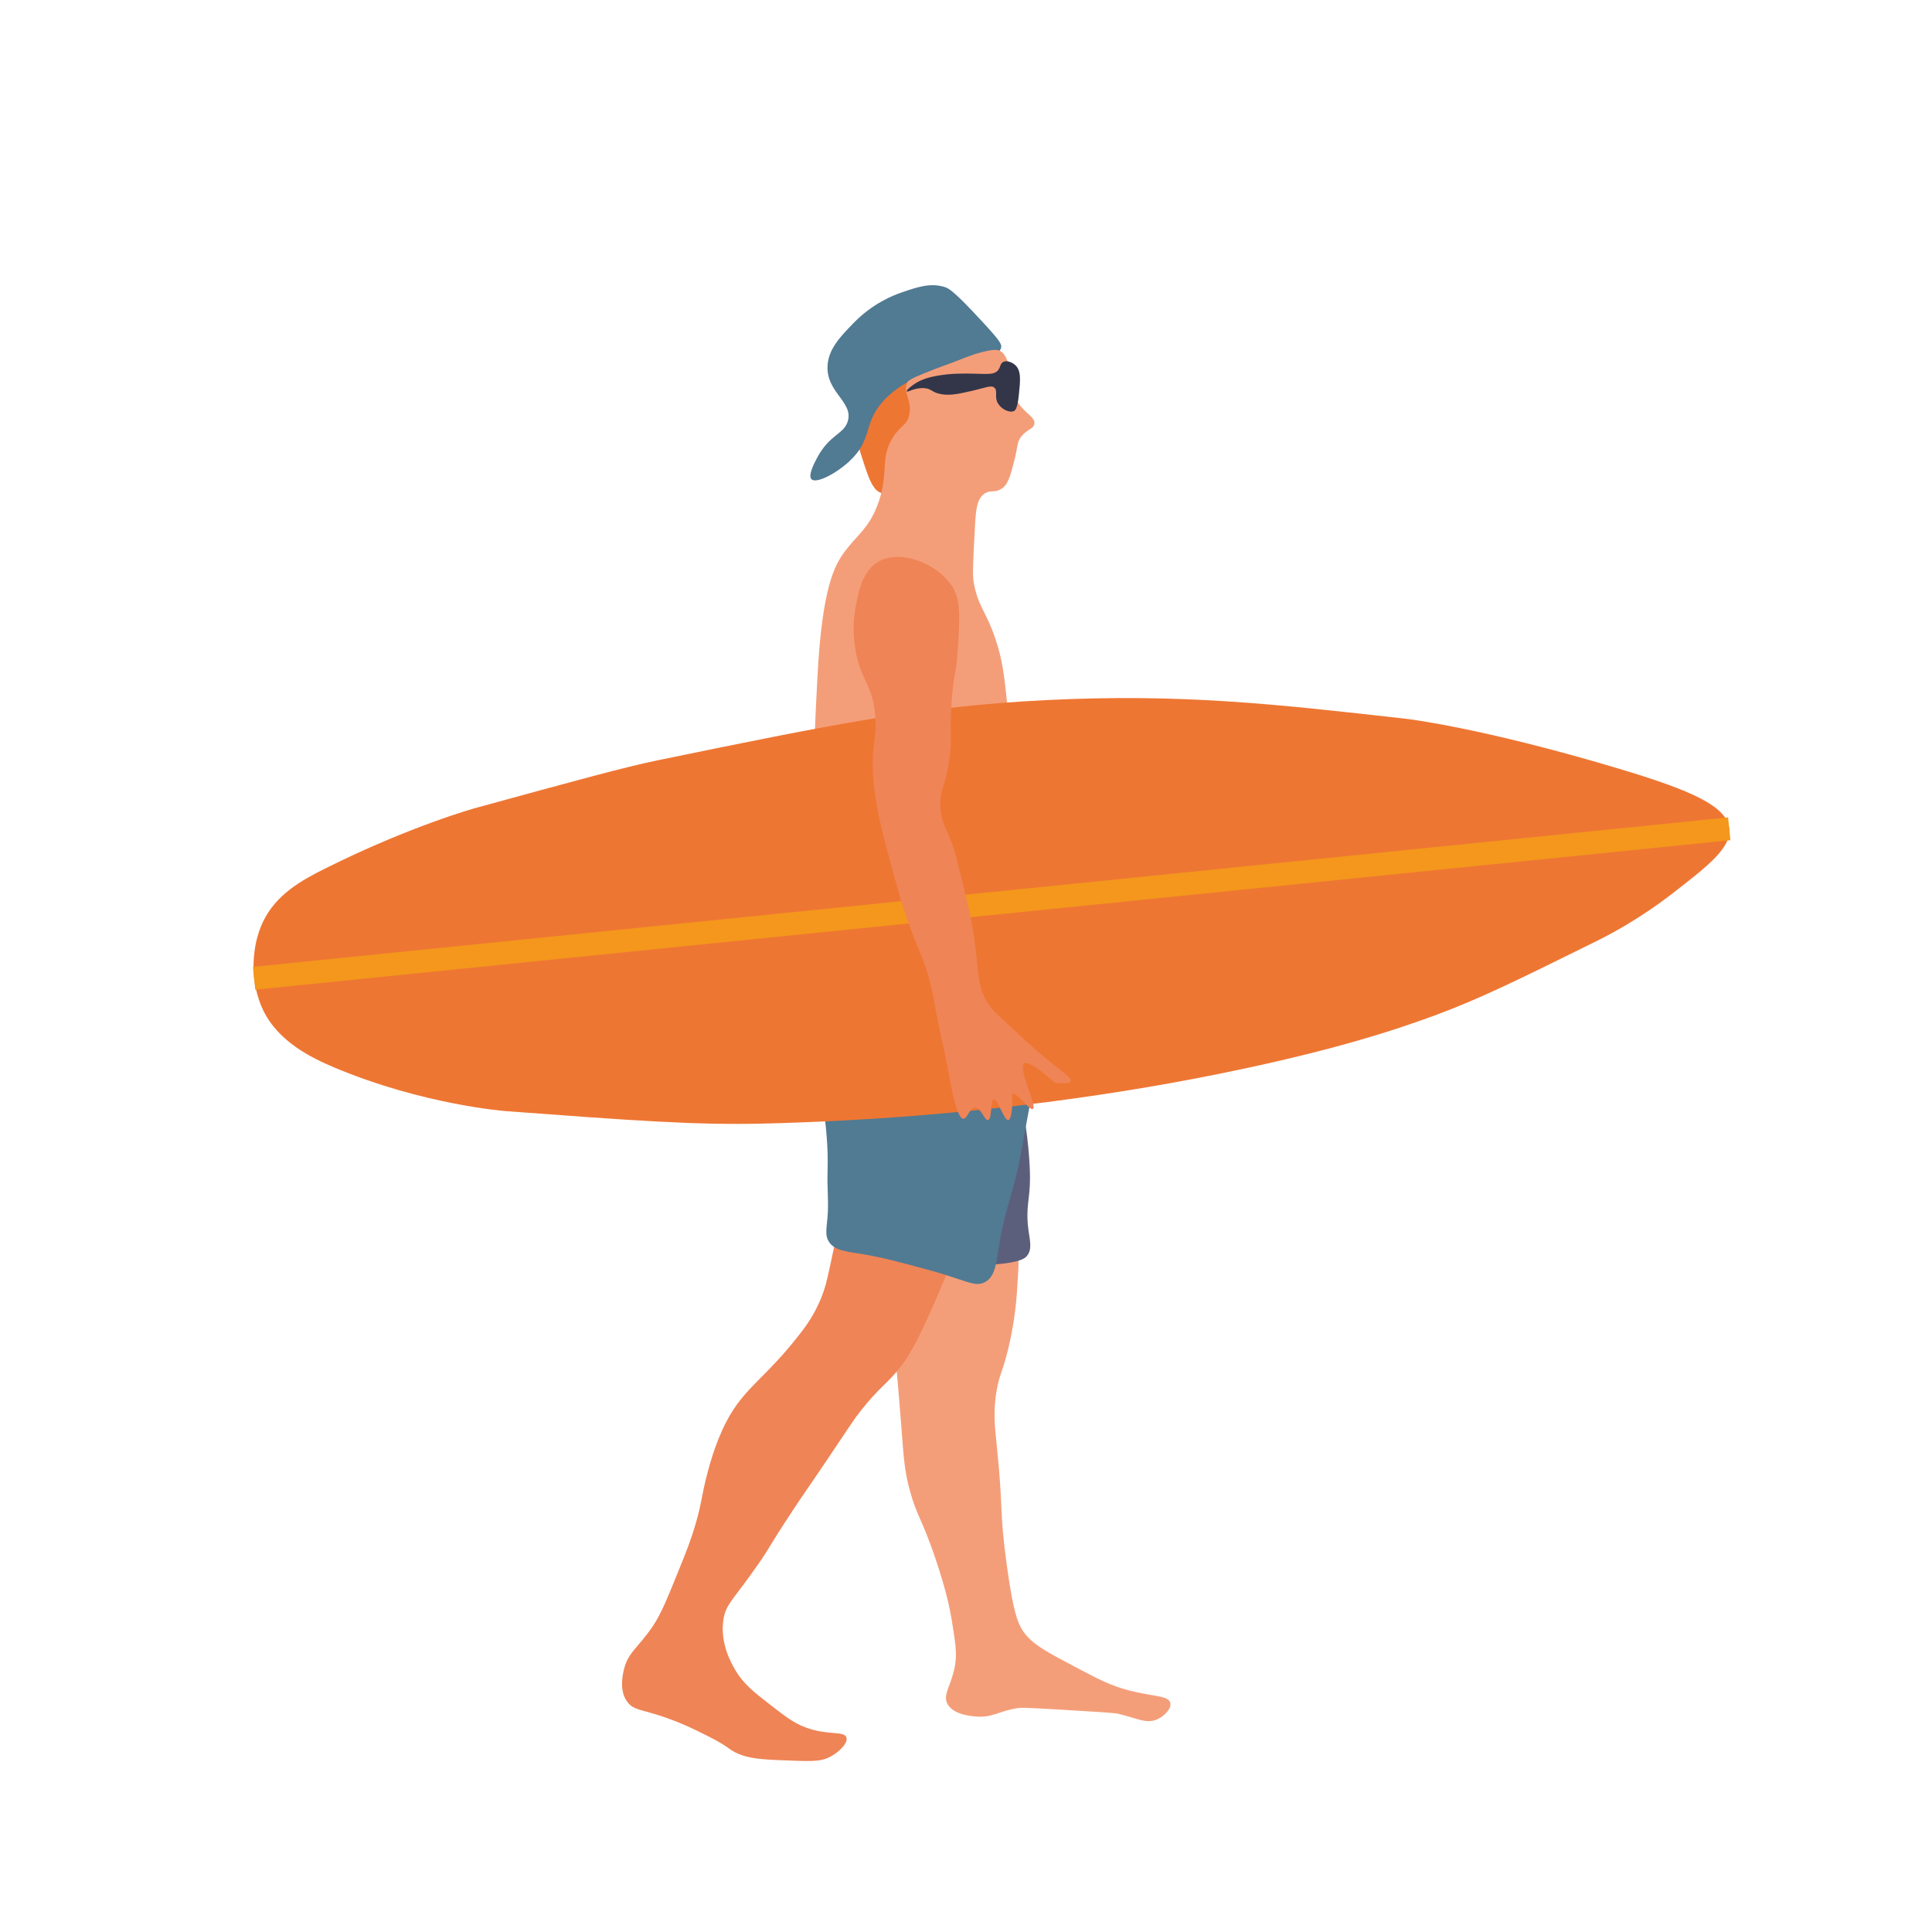 <?xml version="1.0" encoding="utf-8"?>
<!-- Generator: Adobe Illustrator 24.0.0, SVG Export Plug-In . SVG Version: 6.00 Build 0)  -->
<svg version="1.1" xmlns="http://www.w3.org/2000/svg" xmlns:xlink="http://www.w3.org/1999/xlink" x="0px" y="0px"
	 viewBox="0 0 4800 4800" style="enable-background:new 0 0 4800 4800;" xml:space="preserve">
<style type="text/css">
	.st0{fill:#EE7633;}
	.st1{fill:#F49E79;}
	.st2{fill:#5C5F7C;}
	.st3{fill:#EF8456;}
	.st4{fill:#517A93;}
	.st5{stroke:#F4971C;stroke-width:57;stroke-miterlimit:10;}
	.st6{fill:#333649;}
	.st7{fill:none;}
</style>
<g id="Слой_1">
</g>
<g id="Слой_2">
	<path class="st0" d="M2224.86,898.78c26.18,11.39,33.38,57.03,46.71,147.84c9.7,66.04,6.99,81.23,3.59,92.83
		c-12.95,44.24-51.94,91.34-82.64,85.95c-22.9-4.02-33.76-35.93-46.71-75.64c-21-64.35-59.42-182.14,2.05-233.17
		C2167.88,899.99,2200.96,888.38,2224.86,898.78z"/>
	<path class="st1" d="M2519.5,3085.43c14.61,13.9,12.14,50.52,7.18,123.77c-4.5,66.52-16.31,119.18-21.56,140.96
		c-14.28,59.3-21.62,63.13-28.74,103.14c-9.48,53.24-4.66,92.38,0,137.53c17.28,167.33,5.85,159.28,25.15,299.12
		c17.38,125.92,29.35,151.97,50.3,175.34c21.96,24.48,54.16,41.53,118.57,75.64c58.28,30.86,87.66,46.42,132.94,58.45
		c60.25,16.01,99.13,12.61,104.2,30.94c3.84,13.89-13.73,33-32.34,41.26c-27.37,12.15-49.35-2.55-97.01-13.75
		c-9.98-2.35-54.57-5-143.73-10.31c-92.39-5.5-98.81-4.93-107.79-3.44c-47.05,7.83-60.7,23.67-100.61,20.63
		c-12.84-0.98-57.22-4.36-71.86-30.94c-12.93-23.47,8.69-44.4,17.97-92.83c6.07-31.66,1.65-58.92-7.19-113.46
		c-4.59-28.32-13.5-73.7-39.52-151.28c-34.2-101.97-47.31-108.59-64.68-171.91c-13.99-50.99-15.64-83.71-21.56-161.59
		c-22.32-293.7-34.87-302.78-14.37-340.37C2286.97,3088.41,2473.27,3041.45,2519.5,3085.43z"/>
	<path class="st2" d="M2483.57,2638.47c53.03,6.1,75.57,211.96,75.46,288.8c-0.08,54.74-11.69,72.27-3.59,130.65
		c3.57,25.72,9.08,45.82-3.59,61.89c-5.17,6.56-16.35,16.22-77.62,21.46c-53.56,4.58-80.35,6.86-94.85-0.83
		c-50.75-26.93-36.18-136.96-28.75-189.1C2369.55,2818.54,2431.87,2632.52,2483.57,2638.47z"/>
	<path class="st3" d="M2095.51,2999.47c-4.85,7.49-3.15,7.69-35.93,158.15c-4.86,22.28-9.78,44.36-21.56,72.2
		c-16.47,38.93-36.35,65.55-46.71,79.08c-89.88,117.41-141.32,136.08-186.84,223.48c-28.96,55.61-44.55,117.95-50.3,140.96
		c-10.91,43.63-10.85,60.2-25.15,110.02c-12.03,41.9-23.87,71.24-39.52,110.02c-31.42,77.85-47.13,116.78-68.27,147.84
		c-36.99,54.33-61.96,64.01-71.86,110.02c-2.88,13.38-11.23,52.17,10.78,79.08c13.91,17.01,29.42,16.41,75.46,30.94
		c51.43,16.24,88.81,34.91,122.16,51.57c62.1,31.02,51.31,36.02,86.23,48.13c28.97,10.05,64.83,11.28,136.54,13.75
		c44.71,1.54,63.13,0.11,82.64-10.31c21.45-11.46,44.81-34.13,39.53-48.13c-5.77-15.3-40.19-5.61-89.83-20.63
		c-35.32-10.69-56.91-27.4-97.01-58.45c-43.38-33.58-68.93-53.36-89.83-89.39c-8.88-15.3-37.69-64.96-28.74-123.77
		c5.98-39.32,23.39-46.94,86.23-137.53c34.56-49.81,22.9-38.3,86.23-134.09c31.16-47.13,28.6-41.77,86.23-127.21
		c62.22-92.24,64.38-97.26,82.64-120.33c47.28-59.77,62.13-63.21,97.01-106.58c14.77-18.36,39.14-51.35,93.42-178.78
		c58.9-138.27,88.02-207.93,71.86-233.79C2355.06,2912.32,2146.6,2920.59,2095.51,2999.47z"/>
	<path class="st4" d="M2106.29,1046.62c14.43-47.94-53.63-71.43-50.3-137.52c2.12-42.06,31.69-72.56,64.68-106.58
		c47.43-48.92,99.15-68.95,118.57-75.64c40.16-13.82,72.21-24.86,107.79-13.75c9.73,3.04,21.87,8.41,93.42,85.95
		c44.26,47.97,49.13,56.23,46.71,65.33c-6.15,23.08-51.34,21.57-118.57,41.26c-50.81,14.88-127.63,37.37-176.06,92.83
		c-48.68,55.74-24.21,93.85-82.64,147.84c-33.6,31.05-81.52,55.25-93.42,44.69c-10.44-9.26,8.36-43.93,14.37-55.01
		C2061.99,1078.57,2096.49,1079.2,2106.29,1046.62z"/>
	<path class="st1" d="M2483.56,871.32c-4.44-2.03-12.42-4.4-43.06,3.3c-24.15,6.07-38.84,12.49-65.62,22.87
		c-31.7,12.29-28.22,9.94-55.24,20.63c-40.09,15.86-60.3,23.75-64.89,31.34c-14.17,23.45,12.51,44.38,4.26,81.68
		c-5.96,26.92-21.8,24.83-41.32,56.73c-33.6,54.89-6.37,89.64-39.52,171.91c-21.69,53.83-48.9,69.79-79.05,110.02
		c-26.07,34.78-56.75,90.91-68.27,312.87c-11.14,214.67-16.71,322.01,25.15,364.44c104.27,105.69,364.13,79.43,438.36-34.38
		c30.81-47.24,22.93-122.03,7.19-271.61c-6.5-61.76-10.69-101.51-28.75-154.72c-23.93-70.49-43.29-79.37-53.9-140.96
		c-3.15-18.3-0.9-59.19,3.59-140.96c2.08-37.87,4.5-66.81,25.15-79.08c14.4-8.55,23.8-0.75,39.52-10.31
		c16.83-10.24,22.23-29.89,32.34-68.76c10.35-39.8,6.4-47.19,17.96-61.89c14.74-18.72,30.07-18.04,32.34-30.94
		c2.92-16.67-21.36-25.23-39.52-51.57c-16.78-24.34-3.58-34.1-21.56-89.39C2499.63,884.58,2493.11,875.69,2483.56,871.32z"/>
	<path class="st4" d="M2048.8,2641.91c-22.1,61.92,11.88,133.85,7.19,271.61c-1.25,36.65,3.2,73.47,0,110.02
		c-2.73,31.19-6.48,46.49,3.59,61.89c14.32,21.88,43.48,23.92,86.23,30.94c45.13,7.41,82.79,17.55,158.1,37.82
		c96.73,26.04,118.14,45.34,143.72,30.94c25.78-14.51,27.61-47.35,35.93-99.71c11.09-69.81,37.63-136.73,50.3-206.29
		c58.45-320.83,65.89-330.31,50.3-350.69C2497.96,2415.71,2103.72,2488.02,2048.8,2641.91z"/>
	<path class="st0" d="M631.32,2430.47c-0.94-7.94-8.22-76.17,21.56-139.24c32.75-69.36,97.16-104.62,156.3-134.09
		c212.45-105.85,371.89-149.56,371.89-149.56c248.61-68.15,372.92-102.22,452.73-118.62c435.19-89.36,652.79-134.05,964.75-149.56
		c336.16-16.72,570.92,9.82,894.68,46.41c0,0,184.39,20.84,528.19,123.77c181.77,54.42,269.65,93.66,274.87,149.56
		c4.46,47.75-52.85,92.19-140.13,159.87c-88.31,68.48-166,107.42-188.64,118.61c-194.34,96.14-291.5,144.2-404.22,185.66
		c-101.62,37.37-257.55,88.57-533.58,144.4c-181.15,36.64-587.91,110.46-1131.83,123.77c-170.12,4.17-327.21-7.54-641.37-30.94
		c0,0-204.26-15.22-425.78-108.3c-56.36-23.68-140.21-64.22-177.86-144.4C636.86,2473.69,632.33,2439.03,631.32,2430.47z"/>
	<path class="st5" d="M631.32,2430.47c1221.66-123.77,2443.31-247.54,3664.97-371.32"/>
	<path class="st3" d="M2185.34,1393.87c-44.25,23.22-53.95,81.18-61.08,123.77c-1.84,11.01-8.4,54.46,3.59,110.02
		c12.69,58.78,32.8,69.33,43.12,123.77c8.49,44.8,2.57,78.25,0,99.7c-12.08,100.63,17.17,205.78,57.49,350.69
		c46.06,165.55,72.26,168.37,93.42,292.24c9.06,53.01,22.57,105.25,32.34,158.15c9.37,50.75,22.5,127.2,39.52,127.21
		c10.21,0.01,14.71-27.48,28.75-27.5c15.29-0.03,23.67,32.58,32.34,30.94c10.36-1.96,5.38-49.92,14.37-51.57
		c9.79-1.8,25.09,53.44,35.93,51.57c6.36-1.09,8.39-21.34,9.22-29.63c2.25-22.41-2.69-33.36,1.56-35.69
		c9.26-5.1,41.85,42.04,50.3,37.82c11.73-5.86-38.52-103.08-21.56-113.46c14.56-8.9,75.46,48.13,75.46,48.13
		c29.15,3.96,37.65,0.71,39.53-3.44c4.18-9.24-23.68-24.82-79.05-72.2c-21.98-18.81-38.96-34.64-71.86-65.32
		c-25.82-24.08-38.73-36.12-43.12-41.26c-33.72-39.52-35.15-85.12-39.52-130.65c-7.27-75.73-21.62-133-50.3-247.54
		c-15.3-61.09-39.59-80.37-39.52-130.65c0.05-40.56,11.69-43.67,21.56-106.58c9.79-62.4,0.25-71.53,7.18-158.15
		c5.25-65.59,10.8-61.39,14.37-116.9c5.46-84.72,8.18-127.09-14.37-161.59C2329.18,1400.97,2240.65,1364.85,2185.34,1393.87z"/>
	<path class="st6" d="M2252.87,972.42c-1.66-2.68,10.7-13.84,24.98-22.1c14.78-8.55,28.45-12.16,39.55-14.57
		c26.92-5.85,48.98-6.92,60.18-7.31c63.71-2.19,90.2,6.91,102.4-9.03c5.96-7.79,4.99-17.09,13.47-20.63
		c8.79-3.67,20.95,1.35,28.3,7.74c15.9,13.82,13.42,37.71,9.43,76.07c-3.48,33.51-9.25,37.36-12.13,38.68
		c-11.23,5.14-30.41-4.47-39.07-18.05c-10.81-16.93,0.01-31.76-9.43-39.97c-8.13-7.07-20.83-0.11-55.24,7.74
		c-37.32,8.51-60.12,13.45-84.89,6.45c-15.48-4.38-17.3-11.24-32.34-12.89C2273.36,961.83,2254.83,975.59,2252.87,972.42z"/>
	<path class="st6" d="M2283.25,958.95"/>
	<rect class="st7" width="4800" height="4800"/>
</g>
</svg>
